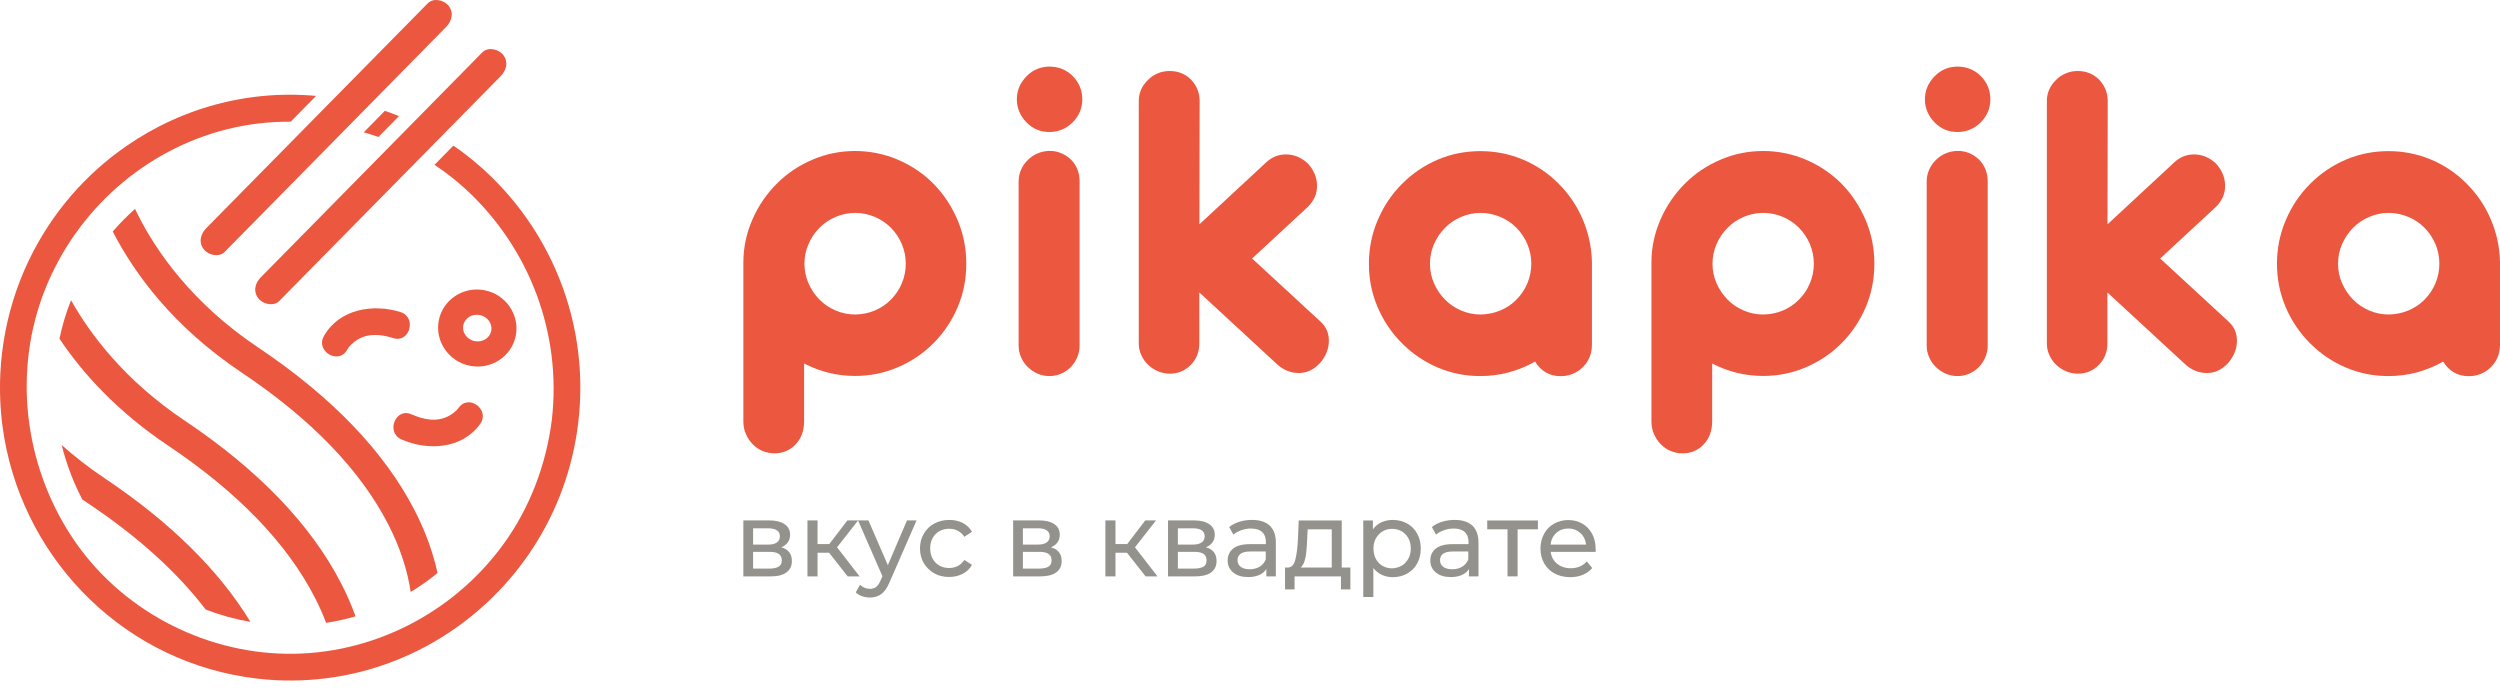 <svg width="122" height="34" viewBox="0 0 122 34" fill="none" xmlns="http://www.w3.org/2000/svg">
<path d="M23.647 14.164C22.61 13.961 21.61 14.623 21.412 15.639C21.218 16.657 21.899 17.649 22.936 17.851C23.971 18.054 24.974 17.391 25.171 16.376C25.366 15.361 24.684 14.366 23.647 14.164ZM23.169 16.648C22.79 16.576 22.541 16.229 22.607 15.876C22.676 15.523 23.037 15.297 23.412 15.373C23.79 15.448 24.04 15.792 23.974 16.145C23.908 16.495 23.547 16.72 23.169 16.648Z" fill="#EB573F"/>
<path d="M12.594 16.955C9.354 14.785 7.621 12.246 6.738 10.499C6.687 10.395 6.638 10.294 6.589 10.195C6.203 10.54 5.839 10.907 5.501 11.297C6.575 13.38 8.469 15.957 11.789 18.178C15.181 20.448 17.591 22.944 18.951 25.599C19.513 26.693 19.877 27.797 20.043 28.888C20.501 28.607 20.94 28.301 21.352 27.962C21.129 26.947 20.759 25.929 20.244 24.925C18.768 22.045 16.193 19.364 12.594 16.955Z" fill="#EB573F"/>
<path d="M3.011 21.718C3.24 22.641 3.578 23.534 4.017 24.373C4.114 24.44 4.212 24.506 4.312 24.573C6.73 26.189 8.644 27.922 10.039 29.747C10.746 30.019 11.48 30.221 12.222 30.348C10.695 27.835 8.308 25.484 5.117 23.346C4.329 22.82 3.63 22.27 3.011 21.718Z" fill="#EB573F"/>
<path d="M15.37 29.171C15.579 29.579 15.76 29.987 15.915 30.395C16.399 30.322 16.877 30.215 17.35 30.079C17.161 29.55 16.932 29.021 16.662 28.497C15.187 25.617 12.614 22.936 9.013 20.526C6.114 18.586 4.423 16.35 3.466 14.65C3.226 15.257 3.037 15.885 2.902 16.529C4.045 18.233 5.73 20.09 8.211 21.75C11.6 24.02 14.009 26.516 15.37 29.171Z" fill="#EB573F"/>
<path d="M18.782 5.409L17.751 6.456C17.992 6.525 18.232 6.601 18.467 6.684C18.799 6.346 19.135 6.008 19.47 5.666C19.244 5.577 19.014 5.49 18.782 5.409Z" fill="#EB573F"/>
<path d="M22.513 7.381C22.387 7.289 22.258 7.196 22.126 7.107C21.819 7.419 21.513 7.731 21.203 8.044C21.745 8.402 22.26 8.802 22.742 9.247C25.839 12.104 27.417 16.266 26.93 20.486C26.655 22.667 25.859 24.778 24.57 26.554C22.117 29.929 18.149 31.956 14.001 31.904C9.847 31.852 5.816 29.706 3.507 26.201C1.169 22.649 0.619 18.091 2.203 14.114C3.742 10.253 7.079 7.303 11.084 6.306C12.101 6.051 13.144 5.932 14.187 5.938C14.6 5.519 15.012 5.1 15.425 4.68C11.806 4.35 8.36 5.441 5.644 7.506C5.211 7.836 4.799 8.188 4.406 8.564C3.538 9.394 2.773 10.34 2.134 11.376C1.776 11.957 1.455 12.567 1.18 13.203C0.645 14.444 0.275 15.78 0.103 17.192C0.063 17.533 0.034 17.874 0.017 18.216C-0.026 19.106 0.012 19.988 0.129 20.848C0.957 26.964 5.678 32.034 11.947 33.032C12.116 33.058 12.282 33.084 12.454 33.105C12.823 33.151 13.19 33.18 13.557 33.197C14.571 33.24 15.565 33.174 16.534 33.009C17.018 32.925 17.496 32.818 17.966 32.685C18.659 32.489 19.335 32.24 19.986 31.942C20.536 31.69 21.066 31.404 21.576 31.086C25.12 28.879 27.678 25.128 28.217 20.639C28.853 15.332 26.506 10.34 22.513 7.381Z" fill="#EB573F"/>
<path d="M10.067 11.133C9.787 11.416 9.675 11.821 9.944 12.165C10.165 12.451 10.686 12.576 10.967 12.29C13.978 9.23 16.989 6.173 20.003 3.113C20.593 2.514 21.18 1.915 21.77 1.317C22.048 1.033 22.16 0.628 21.894 0.284C21.673 0.001 21.154 -0.124 20.874 0.163C17.86 3.22 14.849 6.28 11.835 9.337C11.248 9.935 10.658 10.534 10.067 11.133Z" fill="#EB573F"/>
<path d="M12.732 13.527C12.451 13.811 12.339 14.216 12.608 14.56C12.829 14.846 13.35 14.971 13.631 14.684C16.642 11.627 19.656 8.567 22.667 5.51C23.257 4.912 23.845 4.313 24.435 3.714C24.713 3.431 24.824 3.026 24.558 2.682C24.337 2.395 23.816 2.271 23.535 2.557C20.527 5.617 17.513 8.674 14.502 11.731C13.912 12.33 13.322 12.929 12.732 13.527Z" fill="#EB573F"/>
<path d="M16.938 17.073C16.96 17.033 17.084 16.865 16.978 17.001C17.089 16.856 17.23 16.723 17.364 16.628C17.923 16.24 18.579 16.307 19.195 16.5C20.003 16.755 20.347 15.479 19.542 15.228C18.207 14.809 16.545 15.078 15.803 16.408C15.393 17.148 16.525 17.814 16.938 17.073Z" fill="#EB573F"/>
<path d="M22.384 19.899C22.355 19.936 22.215 20.09 22.335 19.968C22.206 20.098 22.054 20.217 21.908 20.295C21.312 20.616 20.665 20.477 20.075 20.217C19.298 19.876 18.82 21.105 19.59 21.443C20.871 22.007 22.55 21.923 23.435 20.686C23.925 19.994 22.877 19.208 22.384 19.899Z" fill="#EB573F"/>
<path d="M38.644 27.378C38.644 27.621 38.557 27.803 38.376 27.935C38.196 28.068 37.933 28.129 37.578 28.129H36.276V25.395H37.534C37.857 25.395 38.103 25.456 38.283 25.578C38.464 25.699 38.557 25.87 38.557 26.097C38.557 26.24 38.518 26.367 38.442 26.472C38.365 26.577 38.261 26.654 38.125 26.709C38.469 26.803 38.644 27.024 38.644 27.378ZM36.752 26.577H37.485C37.671 26.577 37.813 26.544 37.911 26.472C38.01 26.406 38.059 26.301 38.059 26.174C38.059 25.914 37.867 25.782 37.485 25.782H36.752V26.577V26.577ZM37.999 27.654C38.103 27.587 38.152 27.488 38.152 27.35C38.152 27.206 38.103 27.102 38.01 27.035C37.917 26.969 37.769 26.93 37.567 26.93H36.752V27.748H37.539C37.742 27.748 37.895 27.715 37.999 27.654Z" fill="#93928C"/>
<path d="M40.46 26.974H39.897V28.128H39.404V25.395H39.897V26.549H40.471L41.352 25.395H41.877L40.848 26.709L41.948 28.128H41.368L40.46 26.974Z" fill="#93928C"/>
<path d="M44.727 25.4L43.414 28.404C43.299 28.68 43.162 28.879 43.009 28.989C42.856 29.1 42.67 29.16 42.451 29.16C42.32 29.16 42.189 29.139 42.069 29.094C41.943 29.05 41.839 28.989 41.762 28.907L41.97 28.537C42.112 28.669 42.271 28.735 42.457 28.735C42.577 28.735 42.676 28.702 42.758 28.642C42.84 28.575 42.911 28.47 42.976 28.316L43.064 28.122L41.872 25.395H42.38L43.327 27.581L44.262 25.395H44.727V25.4Z" fill="#93928C"/>
<path d="M45.59 27.978C45.377 27.857 45.207 27.691 45.081 27.482C44.961 27.272 44.895 27.029 44.895 26.764C44.895 26.499 44.956 26.256 45.081 26.046C45.202 25.836 45.371 25.67 45.59 25.549C45.809 25.433 46.055 25.372 46.328 25.372C46.575 25.372 46.793 25.422 46.985 25.521C47.176 25.621 47.324 25.764 47.433 25.952L47.061 26.195C46.974 26.062 46.87 25.969 46.744 25.902C46.618 25.836 46.476 25.803 46.323 25.803C46.148 25.803 45.989 25.842 45.847 25.919C45.705 25.996 45.596 26.112 45.514 26.256C45.431 26.399 45.393 26.57 45.393 26.758C45.393 26.951 45.431 27.123 45.514 27.266C45.596 27.41 45.705 27.526 45.847 27.603C45.989 27.68 46.148 27.719 46.323 27.719C46.476 27.719 46.618 27.686 46.744 27.619C46.87 27.553 46.974 27.454 47.061 27.327L47.433 27.564C47.33 27.752 47.176 27.901 46.985 28C46.793 28.1 46.575 28.155 46.328 28.155C46.05 28.161 45.809 28.1 45.59 27.978Z" fill="#93928C"/>
<path d="M51.809 27.377C51.809 27.62 51.722 27.802 51.541 27.935C51.361 28.067 51.098 28.128 50.743 28.128H49.441V25.395H50.699C51.016 25.395 51.268 25.456 51.449 25.577C51.629 25.698 51.717 25.87 51.717 26.096C51.717 26.24 51.678 26.367 51.602 26.471C51.525 26.576 51.421 26.654 51.284 26.709C51.634 26.803 51.809 27.024 51.809 27.377ZM49.917 26.576H50.65C50.836 26.576 50.978 26.543 51.077 26.471C51.175 26.405 51.224 26.3 51.224 26.173C51.224 25.914 51.033 25.781 50.65 25.781H49.917V26.576ZM51.164 27.653C51.268 27.587 51.317 27.488 51.317 27.349C51.317 27.206 51.268 27.101 51.175 27.035C51.082 26.968 50.934 26.93 50.732 26.93H49.917V27.747H50.705C50.907 27.747 51.06 27.714 51.164 27.653Z" fill="#93928C"/>
<path d="M54.998 26.974H54.435V28.128H53.942V25.395H54.435V26.549H55.009L55.889 25.395H56.415L55.386 26.709L56.486 28.128H55.906L54.998 26.974Z" fill="#93928C"/>
<path d="M59.368 27.377C59.368 27.62 59.281 27.802 59.1 27.935C58.92 28.067 58.657 28.128 58.301 28.128H57V25.395H58.258C58.581 25.395 58.827 25.456 59.007 25.577C59.188 25.698 59.281 25.87 59.281 26.096C59.281 26.24 59.242 26.367 59.166 26.471C59.089 26.576 58.985 26.654 58.849 26.709C59.193 26.803 59.368 27.024 59.368 27.377ZM57.481 26.576H58.214C58.4 26.576 58.542 26.543 58.641 26.471C58.739 26.405 58.788 26.3 58.788 26.173C58.788 25.914 58.597 25.781 58.214 25.781H57.481V26.576ZM58.728 27.653C58.832 27.587 58.881 27.488 58.881 27.349C58.881 27.206 58.832 27.101 58.739 27.035C58.646 26.968 58.498 26.93 58.296 26.93H57.481V27.747H58.269C58.471 27.747 58.624 27.714 58.728 27.653Z" fill="#93928C"/>
<path d="M61.961 25.648C62.158 25.836 62.262 26.112 62.262 26.477V28.128H61.797V27.769C61.715 27.896 61.6 27.995 61.447 28.061C61.294 28.128 61.118 28.161 60.911 28.161C60.61 28.161 60.364 28.089 60.183 27.94C60.003 27.791 59.91 27.598 59.91 27.355C59.91 27.112 59.997 26.918 60.172 26.775C60.347 26.631 60.621 26.554 60.998 26.554H61.775V26.454C61.775 26.239 61.715 26.079 61.589 25.963C61.468 25.847 61.288 25.792 61.047 25.792C60.889 25.792 60.73 25.82 60.577 25.875C60.424 25.93 60.292 26.002 60.189 26.09L59.986 25.72C60.123 25.604 60.292 25.521 60.484 25.461C60.675 25.4 60.883 25.372 61.102 25.372C61.474 25.372 61.764 25.466 61.961 25.648ZM61.474 27.653C61.611 27.57 61.709 27.448 61.769 27.294V26.913H61.014C60.599 26.913 60.391 27.056 60.391 27.338C60.391 27.476 60.446 27.586 60.55 27.664C60.654 27.741 60.801 27.78 60.987 27.78C61.173 27.78 61.337 27.735 61.474 27.653Z" fill="#93928C"/>
<path d="M65.898 27.697V28.762H65.439V28.127H63.175V28.762H62.71V27.697H62.852C63.027 27.686 63.147 27.564 63.207 27.327C63.273 27.089 63.317 26.753 63.339 26.322L63.377 25.4H65.477V27.697H65.898V27.697ZM63.705 27.211C63.661 27.437 63.585 27.597 63.475 27.697H64.99V25.83H63.815L63.787 26.355C63.776 26.703 63.749 26.984 63.705 27.211Z" fill="#93928C"/>
<path d="M68.672 25.549C68.879 25.665 69.044 25.831 69.158 26.04C69.273 26.25 69.334 26.493 69.334 26.769C69.334 27.045 69.273 27.288 69.158 27.498C69.044 27.708 68.879 27.873 68.672 27.989C68.464 28.105 68.229 28.166 67.966 28.166C67.775 28.166 67.594 28.128 67.43 28.05C67.266 27.973 67.129 27.863 67.02 27.719V29.133H66.528V25.4H66.998V25.831C67.107 25.681 67.244 25.566 67.414 25.488C67.583 25.411 67.764 25.372 67.966 25.372C68.229 25.372 68.464 25.433 68.672 25.549ZM68.398 27.608C68.535 27.526 68.644 27.415 68.726 27.266C68.808 27.123 68.847 26.951 68.847 26.764C68.847 26.576 68.808 26.405 68.726 26.261C68.644 26.118 68.535 26.002 68.398 25.924C68.261 25.847 68.103 25.808 67.933 25.808C67.764 25.808 67.611 25.847 67.474 25.93C67.337 26.013 67.228 26.123 67.146 26.267C67.064 26.41 67.025 26.576 67.025 26.769C67.025 26.957 67.064 27.128 67.14 27.272C67.217 27.415 67.326 27.531 67.468 27.614C67.611 27.697 67.764 27.735 67.933 27.735C68.103 27.73 68.256 27.686 68.398 27.608Z" fill="#93928C"/>
<path d="M71.85 25.648C72.047 25.836 72.15 26.112 72.15 26.477V28.128H71.686V27.769C71.603 27.896 71.489 27.995 71.335 28.061C71.182 28.128 71.002 28.161 70.799 28.161C70.499 28.161 70.253 28.089 70.072 27.94C69.892 27.791 69.799 27.598 69.799 27.355C69.799 27.112 69.886 26.918 70.061 26.775C70.236 26.631 70.51 26.554 70.887 26.554H71.664V26.454C71.664 26.239 71.603 26.079 71.478 25.963C71.357 25.847 71.177 25.792 70.936 25.792C70.778 25.792 70.619 25.82 70.466 25.875C70.313 25.93 70.181 26.002 70.078 26.09L69.875 25.72C70.017 25.604 70.181 25.521 70.378 25.461C70.57 25.4 70.778 25.372 70.996 25.372C71.363 25.372 71.647 25.466 71.85 25.648ZM71.357 27.653C71.494 27.57 71.593 27.448 71.653 27.294V26.913H70.898C70.482 26.913 70.274 27.056 70.274 27.338C70.274 27.476 70.329 27.586 70.433 27.664C70.537 27.741 70.685 27.78 70.871 27.78C71.062 27.78 71.226 27.735 71.357 27.653Z" fill="#93928C"/>
<path d="M75.05 25.83H74.06V28.127H73.567V25.83H72.577V25.4H75.05V25.83V25.83Z" fill="#93928C"/>
<path d="M77.866 26.93H75.673C75.706 27.172 75.809 27.366 75.984 27.509C76.165 27.653 76.384 27.73 76.652 27.73C76.975 27.73 77.237 27.62 77.434 27.399L77.702 27.719C77.582 27.863 77.428 27.973 77.243 28.05C77.062 28.128 76.854 28.166 76.63 28.166C76.346 28.166 76.088 28.106 75.87 27.99C75.651 27.874 75.476 27.708 75.356 27.493C75.235 27.277 75.175 27.04 75.175 26.769C75.175 26.504 75.235 26.267 75.35 26.052C75.465 25.836 75.629 25.671 75.837 25.555C76.045 25.439 76.274 25.378 76.531 25.378C76.789 25.378 77.018 25.439 77.221 25.555C77.423 25.671 77.582 25.842 77.697 26.052C77.811 26.267 77.866 26.51 77.866 26.786C77.877 26.819 77.871 26.869 77.866 26.93ZM75.946 26.007C75.788 26.151 75.695 26.339 75.667 26.576H77.401C77.374 26.344 77.281 26.156 77.122 26.013C76.964 25.869 76.767 25.792 76.531 25.792C76.302 25.792 76.105 25.864 75.946 26.007Z" fill="#93928C"/>
<path d="M37.211 22.007C37.025 21.93 36.867 21.819 36.73 21.676C36.588 21.532 36.478 21.367 36.396 21.173C36.314 20.98 36.276 20.776 36.276 20.56V12.78C36.281 12.052 36.434 11.356 36.724 10.699C37.014 10.036 37.413 9.456 37.917 8.954C38.414 8.457 38.994 8.07 39.656 7.789C40.318 7.507 41.007 7.369 41.729 7.369C42.456 7.369 43.157 7.513 43.818 7.794C44.486 8.081 45.065 8.473 45.563 8.976C46.061 9.484 46.449 10.08 46.734 10.748C47.018 11.422 47.155 12.129 47.155 12.869C47.155 13.614 47.018 14.315 46.739 14.978C46.46 15.641 46.066 16.231 45.563 16.739C45.065 17.242 44.486 17.634 43.818 17.921C43.151 18.208 42.456 18.346 41.729 18.346C40.854 18.346 40.023 18.142 39.24 17.739V20.555C39.24 21.008 39.109 21.378 38.841 21.67C38.568 21.968 38.218 22.123 37.791 22.123C37.594 22.123 37.397 22.084 37.211 22.007ZM42.686 15.155C42.987 15.028 43.249 14.851 43.474 14.625C43.703 14.393 43.884 14.128 44.01 13.824C44.136 13.526 44.201 13.206 44.201 12.869C44.201 12.532 44.136 12.212 44.01 11.914C43.884 11.615 43.703 11.345 43.474 11.113C43.249 10.886 42.987 10.71 42.686 10.583C42.385 10.456 42.068 10.389 41.734 10.389C41.401 10.389 41.084 10.456 40.783 10.583C40.482 10.71 40.219 10.886 39.995 11.113C39.765 11.345 39.585 11.61 39.454 11.914C39.322 12.212 39.257 12.532 39.257 12.869C39.257 13.206 39.322 13.526 39.454 13.824C39.585 14.122 39.765 14.393 39.995 14.625C40.219 14.851 40.482 15.028 40.783 15.155C41.084 15.282 41.401 15.348 41.734 15.348C42.063 15.342 42.385 15.282 42.686 15.155Z" fill="#EB573F"/>
<path d="M50.097 5.978C49.95 5.829 49.829 5.657 49.747 5.459C49.66 5.265 49.622 5.061 49.622 4.851C49.622 4.415 49.78 4.039 50.103 3.714C50.409 3.404 50.781 3.25 51.219 3.25C51.432 3.25 51.64 3.289 51.831 3.366C52.023 3.443 52.198 3.559 52.345 3.708C52.657 4.023 52.816 4.404 52.816 4.846C52.816 5.282 52.657 5.657 52.345 5.972C52.198 6.121 52.028 6.237 51.831 6.32C51.634 6.403 51.432 6.441 51.219 6.441C50.781 6.447 50.409 6.292 50.097 5.978ZM50.639 18.236C50.458 18.158 50.3 18.048 50.163 17.915C50.021 17.783 49.911 17.623 49.829 17.435C49.747 17.253 49.709 17.06 49.709 16.866V8.849C49.709 8.656 49.747 8.462 49.829 8.28C49.911 8.098 50.021 7.938 50.163 7.8C50.3 7.667 50.458 7.557 50.65 7.479C50.841 7.402 51.033 7.364 51.235 7.364C51.426 7.364 51.618 7.402 51.798 7.479C51.979 7.557 52.138 7.667 52.274 7.8C52.406 7.932 52.51 8.092 52.581 8.275C52.652 8.457 52.684 8.645 52.684 8.849V16.866C52.684 17.06 52.646 17.253 52.57 17.435C52.493 17.617 52.384 17.777 52.252 17.915C52.121 18.048 51.962 18.158 51.782 18.236C51.602 18.313 51.416 18.352 51.213 18.352C51.011 18.352 50.819 18.313 50.639 18.236Z" fill="#EB573F"/>
<path d="M56.502 18.115C56.322 18.037 56.163 17.932 56.026 17.8C55.884 17.667 55.775 17.507 55.693 17.325C55.611 17.143 55.572 16.955 55.572 16.762V4.929C55.572 4.531 55.725 4.183 56.032 3.891C56.163 3.753 56.322 3.653 56.508 3.576C56.688 3.499 56.88 3.466 57.082 3.466C57.498 3.466 57.848 3.609 58.132 3.896C58.406 4.189 58.542 4.537 58.542 4.934L58.531 10.947L61.786 7.927C62.07 7.662 62.393 7.535 62.754 7.535C62.956 7.535 63.148 7.574 63.328 7.651C63.509 7.728 63.673 7.839 63.815 7.971C63.957 8.12 64.067 8.286 64.148 8.474C64.231 8.656 64.269 8.849 64.269 9.054C64.274 9.247 64.242 9.435 64.159 9.617C64.077 9.799 63.962 9.959 63.815 10.103L61.102 12.615L64.449 15.702C64.717 15.95 64.849 16.259 64.849 16.624C64.849 16.828 64.81 17.021 64.734 17.209C64.657 17.397 64.548 17.568 64.416 17.717C64.121 18.037 63.777 18.203 63.388 18.203C62.978 18.203 62.617 18.054 62.294 17.75L58.526 14.271V16.773C58.526 16.977 58.487 17.165 58.416 17.347C58.34 17.529 58.236 17.684 58.105 17.811C57.82 18.098 57.481 18.236 57.076 18.236C56.874 18.231 56.683 18.192 56.502 18.115Z" fill="#EB573F"/>
<path d="M70.154 17.932C69.498 17.651 68.913 17.253 68.41 16.745C67.906 16.242 67.513 15.657 67.228 14.989C66.944 14.321 66.802 13.614 66.802 12.874C66.802 12.129 66.944 11.422 67.228 10.754C67.513 10.08 67.906 9.489 68.41 8.982C68.913 8.474 69.498 8.076 70.154 7.794C70.811 7.513 71.511 7.375 72.244 7.375C72.971 7.375 73.666 7.513 74.322 7.789C74.978 8.065 75.558 8.457 76.056 8.959C76.554 9.456 76.948 10.031 77.232 10.693C77.516 11.356 77.669 12.052 77.686 12.786V16.828C77.686 17.253 77.538 17.617 77.248 17.91C77.106 18.054 76.942 18.164 76.756 18.241C76.57 18.319 76.373 18.357 76.165 18.357C75.892 18.357 75.646 18.297 75.432 18.17C75.219 18.048 75.05 17.871 74.913 17.645C74.07 18.12 73.179 18.352 72.238 18.352C71.511 18.352 70.816 18.214 70.154 17.932ZM73.206 15.155C73.513 15.028 73.775 14.851 73.999 14.625C74.229 14.393 74.41 14.128 74.535 13.824C74.661 13.526 74.727 13.206 74.727 12.869C74.727 12.532 74.661 12.212 74.535 11.914C74.41 11.615 74.229 11.345 73.999 11.113C73.775 10.886 73.513 10.71 73.206 10.583C72.9 10.456 72.583 10.389 72.249 10.389C71.921 10.389 71.609 10.456 71.308 10.583C71.008 10.71 70.745 10.886 70.521 11.113C70.291 11.345 70.111 11.61 69.979 11.914C69.848 12.212 69.782 12.532 69.782 12.869C69.782 13.206 69.848 13.526 69.979 13.824C70.111 14.122 70.291 14.393 70.521 14.625C70.745 14.851 71.008 15.028 71.308 15.155C71.609 15.282 71.921 15.348 72.249 15.348C72.583 15.342 72.9 15.282 73.206 15.155Z" fill="#EB573F"/>
<path d="M81.525 22.007C81.339 21.93 81.18 21.819 81.044 21.676C80.901 21.532 80.792 21.366 80.71 21.173C80.628 20.98 80.59 20.776 80.59 20.56V12.78C80.595 12.051 80.748 11.356 81.038 10.699C81.328 10.036 81.727 9.456 82.231 8.954C82.728 8.457 83.308 8.07 83.97 7.789C84.632 7.507 85.321 7.369 86.043 7.369C86.77 7.369 87.47 7.513 88.132 7.794C88.799 8.081 89.379 8.473 89.877 8.976C90.375 9.484 90.763 10.08 91.047 10.748C91.332 11.422 91.469 12.129 91.469 12.869C91.469 13.614 91.332 14.315 91.053 14.978C90.774 15.64 90.38 16.231 89.877 16.739C89.379 17.242 88.799 17.634 88.132 17.921C87.465 18.208 86.77 18.346 86.043 18.346C85.168 18.346 84.336 18.142 83.554 17.739V20.555C83.554 21.008 83.423 21.378 83.155 21.67C82.881 21.968 82.531 22.123 82.105 22.123C81.908 22.123 81.711 22.084 81.525 22.007ZM87 15.155C87.301 15.028 87.563 14.851 87.787 14.624C88.017 14.393 88.198 14.128 88.323 13.824C88.449 13.526 88.515 13.206 88.515 12.869C88.515 12.532 88.449 12.212 88.323 11.913C88.198 11.615 88.017 11.345 87.787 11.113C87.563 10.886 87.301 10.71 87 10.583C86.699 10.456 86.382 10.389 86.048 10.389C85.715 10.389 85.397 10.456 85.097 10.583C84.796 10.71 84.533 10.886 84.309 11.113C84.079 11.345 83.899 11.61 83.767 11.913C83.636 12.212 83.57 12.532 83.57 12.869C83.57 13.206 83.636 13.526 83.767 13.824C83.899 14.122 84.079 14.393 84.309 14.624C84.533 14.851 84.796 15.028 85.097 15.155C85.397 15.282 85.715 15.348 86.048 15.348C86.376 15.342 86.699 15.282 87 15.155Z" fill="#EB573F"/>
<path d="M94.411 5.978C94.264 5.829 94.143 5.657 94.061 5.459C93.974 5.265 93.936 5.061 93.936 4.851C93.936 4.415 94.094 4.039 94.417 3.714C94.723 3.404 95.095 3.25 95.533 3.25C95.746 3.25 95.954 3.289 96.145 3.366C96.337 3.443 96.512 3.559 96.659 3.708C96.971 4.023 97.13 4.404 97.13 4.846C97.13 5.282 96.971 5.657 96.659 5.972C96.512 6.121 96.342 6.237 96.145 6.32C95.954 6.403 95.746 6.441 95.533 6.441C95.095 6.447 94.723 6.292 94.411 5.978ZM94.953 18.236C94.772 18.158 94.614 18.048 94.477 17.915C94.335 17.783 94.225 17.623 94.143 17.435C94.061 17.253 94.023 17.06 94.023 16.866V8.849C94.023 8.656 94.061 8.462 94.143 8.28C94.225 8.098 94.335 7.938 94.477 7.8C94.614 7.667 94.772 7.557 94.964 7.479C95.155 7.402 95.347 7.364 95.549 7.364C95.74 7.364 95.932 7.402 96.112 7.479C96.293 7.557 96.451 7.667 96.588 7.8C96.719 7.932 96.823 8.092 96.895 8.275C96.966 8.457 96.999 8.645 96.999 8.849V16.866C96.999 17.06 96.96 17.253 96.884 17.435C96.807 17.617 96.698 17.777 96.566 17.915C96.435 18.048 96.276 18.158 96.096 18.236C95.915 18.313 95.73 18.352 95.527 18.352C95.325 18.352 95.133 18.313 94.953 18.236Z" fill="#EB573F"/>
<path d="M100.817 18.115C100.636 18.037 100.477 17.932 100.341 17.8C100.198 17.667 100.089 17.507 100.007 17.325C99.925 17.143 99.887 16.955 99.887 16.762V4.929C99.887 4.531 100.04 4.183 100.346 3.891C100.477 3.753 100.636 3.653 100.822 3.576C101.003 3.499 101.194 3.466 101.396 3.466C101.812 3.466 102.162 3.609 102.446 3.896C102.72 4.189 102.857 4.537 102.857 4.934L102.846 10.947L106.1 7.927C106.385 7.662 106.707 7.535 107.068 7.535C107.271 7.535 107.462 7.574 107.643 7.651C107.823 7.728 107.987 7.839 108.129 7.971C108.272 8.12 108.381 8.286 108.463 8.474C108.545 8.662 108.583 8.849 108.583 9.054C108.589 9.247 108.556 9.435 108.474 9.617C108.392 9.799 108.277 9.959 108.129 10.103L105.416 12.615L108.764 15.702C109.032 15.95 109.163 16.259 109.163 16.624C109.163 16.828 109.125 17.021 109.048 17.209C108.972 17.397 108.862 17.568 108.731 17.717C108.436 18.037 108.091 18.203 107.703 18.203C107.292 18.203 106.931 18.054 106.609 17.75L102.84 14.271V16.773C102.84 16.977 102.802 17.165 102.731 17.347C102.654 17.529 102.55 17.684 102.419 17.811C102.135 18.098 101.796 18.236 101.391 18.236C101.188 18.231 100.997 18.192 100.817 18.115Z" fill="#EB573F"/>
<path d="M114.469 17.932C113.812 17.651 113.227 17.253 112.724 16.745C112.221 16.242 111.827 15.657 111.542 14.989C111.258 14.321 111.116 13.614 111.116 12.874C111.116 12.129 111.258 11.422 111.542 10.754C111.827 10.08 112.221 9.489 112.724 8.982C113.227 8.474 113.812 8.076 114.469 7.794C115.125 7.513 115.825 7.375 116.558 7.375C117.285 7.375 117.98 7.513 118.636 7.789C119.293 8.065 119.872 8.457 120.37 8.959C120.868 9.456 121.262 10.031 121.546 10.693C121.831 11.356 121.984 12.052 122 12.786V16.828C122 17.253 121.852 17.617 121.563 17.91C121.42 18.054 121.256 18.164 121.07 18.241C120.884 18.319 120.687 18.357 120.48 18.357C120.206 18.357 119.96 18.297 119.747 18.17C119.533 18.048 119.364 17.871 119.227 17.645C118.385 18.12 117.493 18.352 116.552 18.352C115.825 18.352 115.13 18.214 114.469 17.932ZM117.521 15.155C117.827 15.028 118.089 14.851 118.314 14.625C118.543 14.393 118.724 14.128 118.85 13.824C118.975 13.526 119.041 13.206 119.041 12.869C119.041 12.532 118.975 12.212 118.85 11.914C118.724 11.615 118.543 11.345 118.314 11.113C118.089 10.886 117.827 10.71 117.521 10.583C117.214 10.456 116.897 10.389 116.563 10.389C116.235 10.389 115.923 10.456 115.623 10.583C115.322 10.71 115.059 10.886 114.835 11.113C114.605 11.345 114.425 11.61 114.294 11.914C114.162 12.212 114.097 12.532 114.097 12.869C114.097 13.206 114.162 13.526 114.294 13.824C114.425 14.122 114.605 14.393 114.835 14.625C115.059 14.851 115.322 15.028 115.623 15.155C115.923 15.282 116.235 15.348 116.563 15.348C116.897 15.342 117.214 15.282 117.521 15.155Z" fill="#EB573F"/>
</svg>
